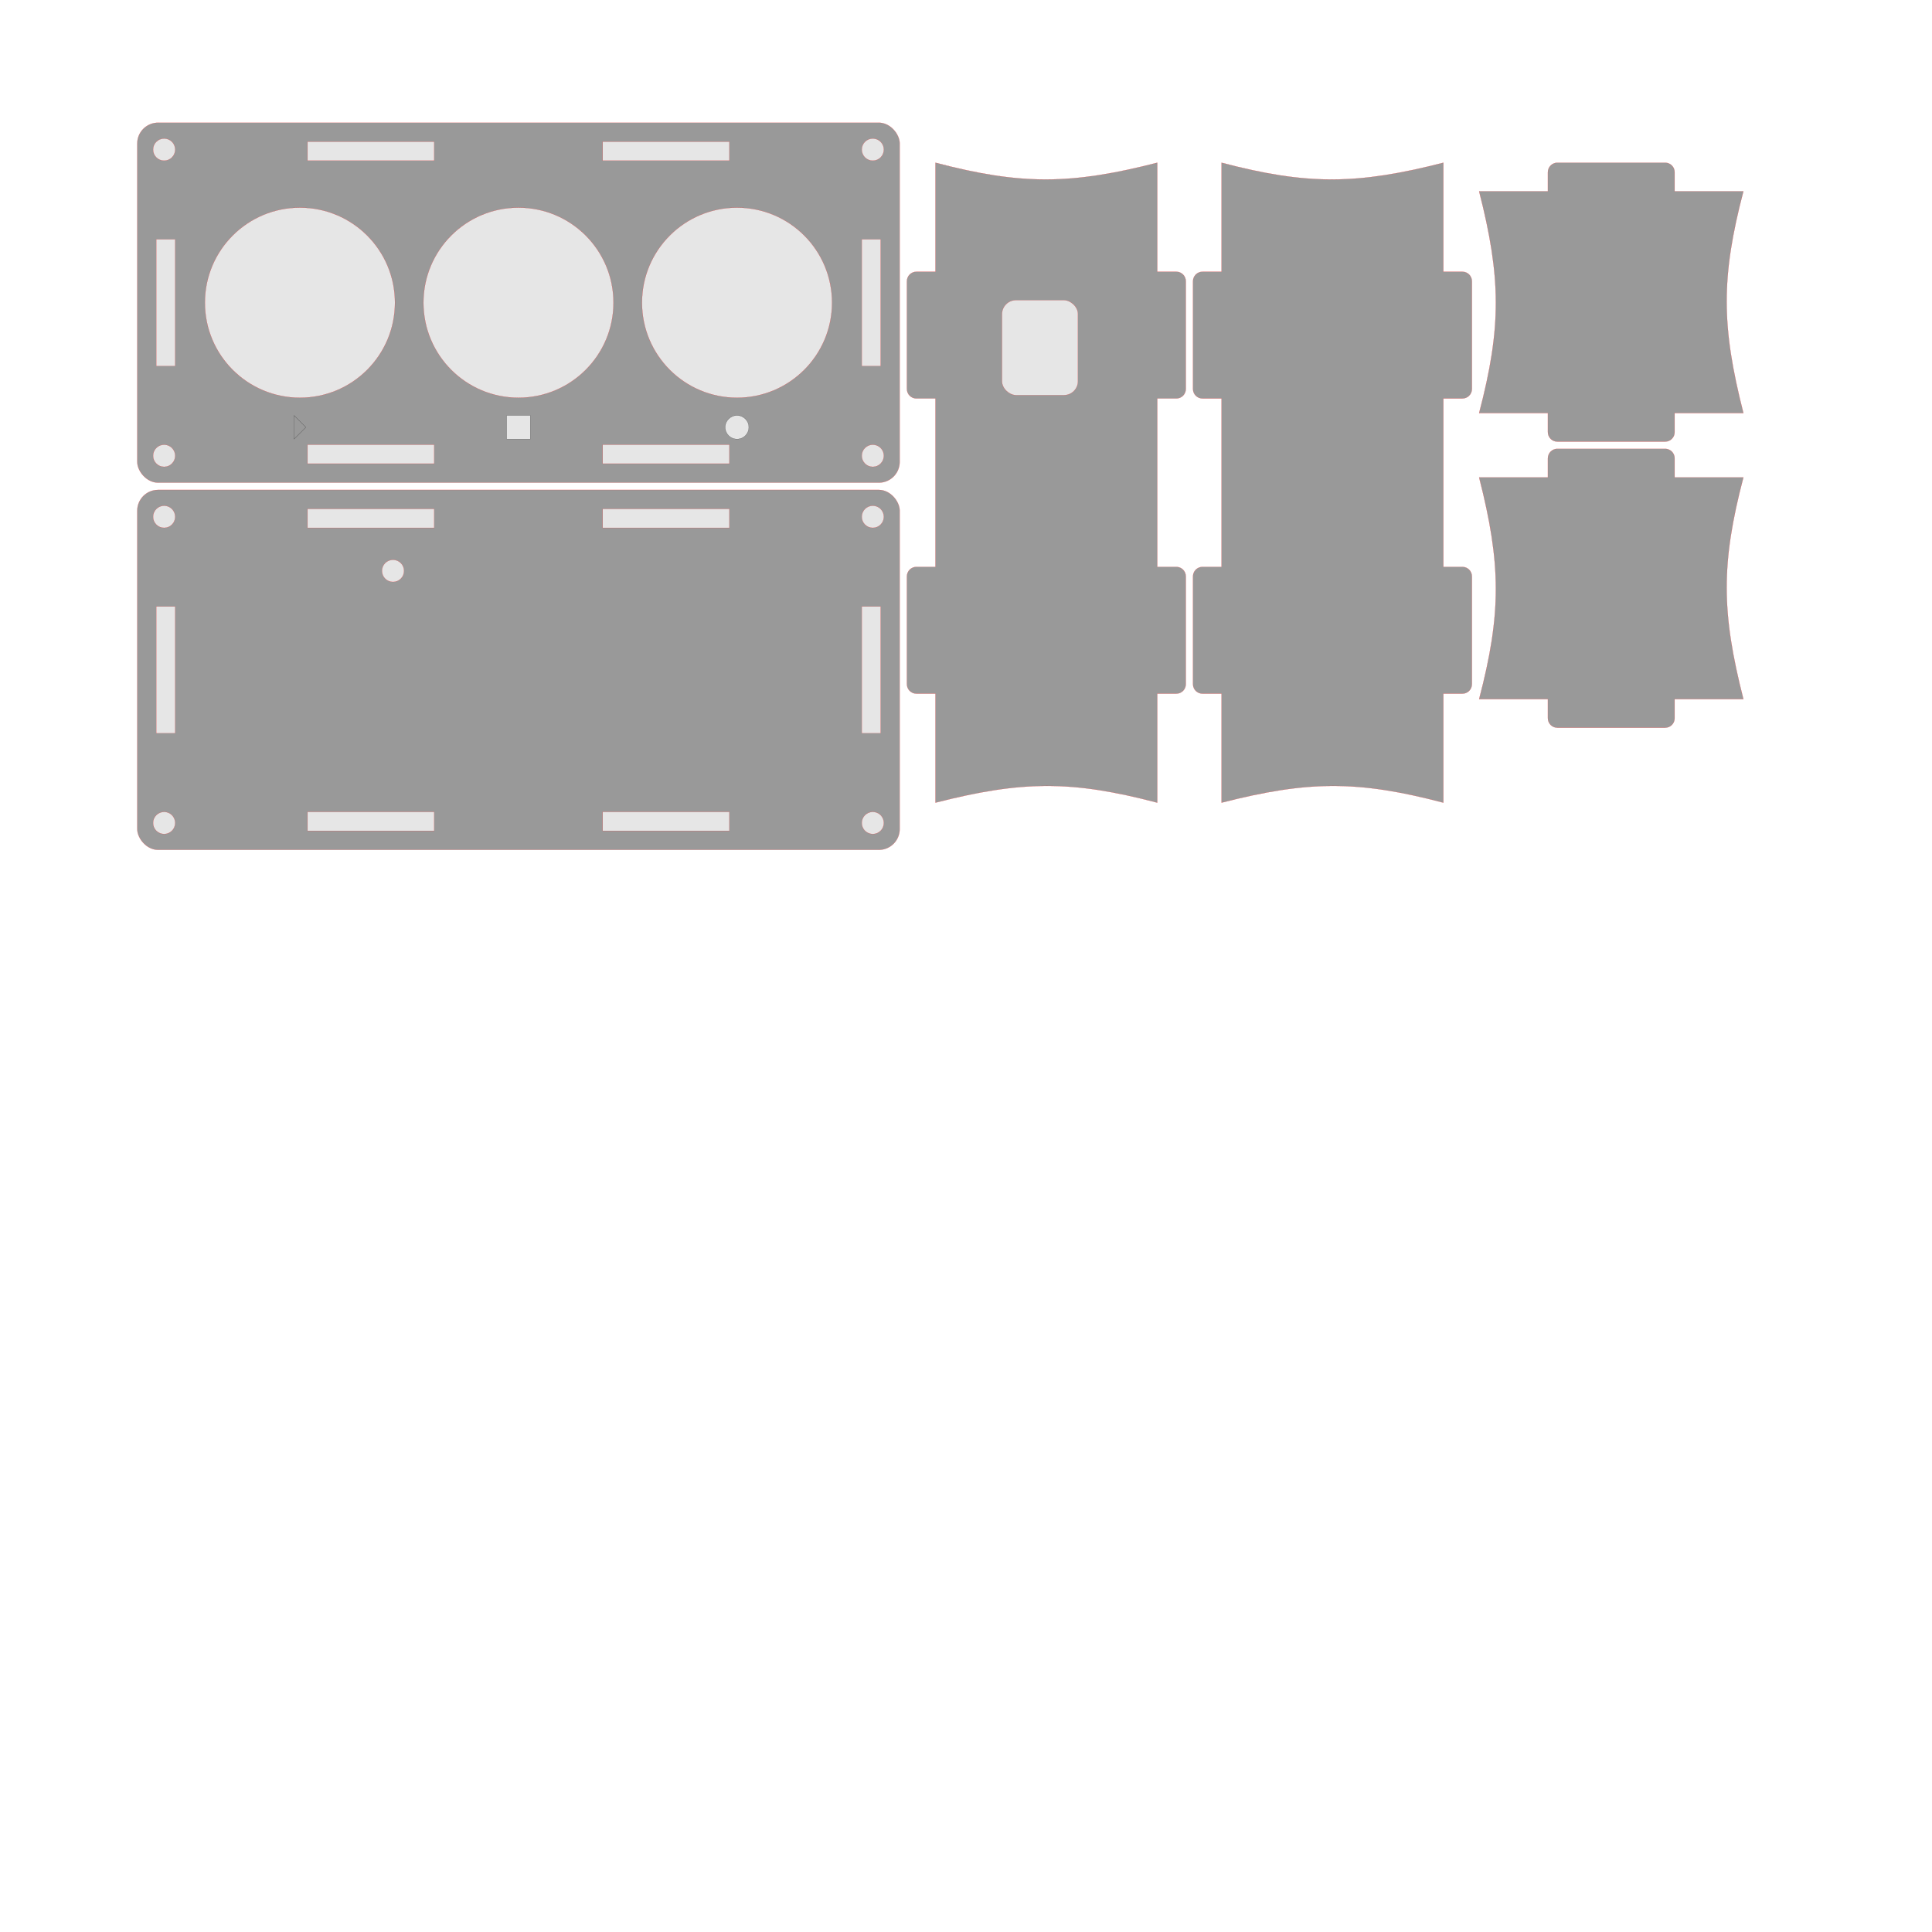 <?xml version="1.0" encoding="UTF-8" standalone="no"?>
<!-- Created with Inkscape (http://www.inkscape.org/) -->

<svg
   xmlns:dc="http://purl.org/dc/elements/1.1/"
   xmlns:cc="http://creativecommons.org/ns#"
   xmlns:rdf="http://www.w3.org/1999/02/22-rdf-syntax-ns#"
   xmlns:svg="http://www.w3.org/2000/svg"
   xmlns="http://www.w3.org/2000/svg"
   xmlns:sodipodi="http://sodipodi.sourceforge.net/DTD/sodipodi-0.dtd"
   xmlns:inkscape="http://www.inkscape.org/namespaces/inkscape"
   width="12in"
   height="12in"
   viewBox="0 0 1080 1080"
   id="svg6487"
   version="1.1"
   inkscape:version="0.91 r13725"
   sodipodi:docname="The transport - enclosure.svg">
  <defs
     id="defs6489" />
  <sodipodi:namedview
     id="base"
     pagecolor="#ffffff"
     bordercolor="#666666"
     borderopacity="1.0"
     inkscape:pageopacity="0.0"
     inkscape:pageshadow="2"
     inkscape:zoom="0.70710678"
     inkscape:cx="497.60794"
     inkscape:cy="733.90332"
     inkscape:document-units="mm"
     inkscape:current-layer="layer1"
     showgrid="false"
     inkscape:window-width="1280"
     inkscape:window-height="751"
     inkscape:window-x="0"
     inkscape:window-y="1"
     inkscape:window-maximized="1"
     units="in"
     showguides="false" />
  <g
     inkscape:label="Layer 1"
     inkscape:groupmode="layer"
     id="layer1"
     transform="translate(0,27.638)">
    <path
       inkscape:connector-curvature="0"
       style="fill:#999999;fill-opacity:1;stroke:#ff0000;stroke-width:0.071;stroke-miterlimit:4;stroke-dasharray:none;stroke-opacity:1"
       d="m 662.867,129.571 c 0,-2.937 -2.364,-5.301 -5.301,-5.301 l -0.014,0 -10.641,0 0,-60.939 c 0,0 -0.002,0 -0.002,0 -48.361,12.381 -76.212,12.555 -123.971,0 0,0 -0.002,0 -0.002,0 l 0,60.939 -10.641,0 -0.014,0 c -2.937,0 -5.303,2.364 -5.303,5.301 l 0,60.236 c 0,2.937 2.366,5.301 5.303,5.301 l 0.014,0 10.641,0 0,94.162 -10.641,0 -0.014,0 c -2.937,0 -5.303,2.364 -5.303,5.301 l 0,60.236 c 0,2.937 2.366,5.301 5.303,5.301 l 0.014,0 10.641,0 0,60.939 c 0,0 0,0.002 0,0.002 0,0 0.002,0 0.002,0 48.36,-12.382 76.212,-12.555 123.971,0 0,0 0.002,-0.002 0.002,-0.002 l 0,-60.939 10.641,0 0.014,0 c 2.937,0 5.301,-2.364 5.301,-5.301 l 0,-60.236 c 0,-2.937 -2.364,-5.301 -5.301,-5.301 l -0.014,0 -10.641,0 0,-94.162 10.641,0 0.014,0 c 2.937,0 5.301,-2.364 5.301,-5.301 l 0,-60.236 z"
       id="path11170" />
    <rect
       transform="matrix(0,-1,-1,0,0,0)"
       rx="7.826"
       ry="7.826"
       y="-602.595"
       x="-193.258"
       height="42.481"
       width="53.111"
       id="rect9714"
       style="fill:#e6e6e6;fill-opacity:1;stroke:#ff0000;stroke-width:0.071;stroke-miterlimit:4;stroke-dasharray:none;stroke-opacity:1" />
    <rect
       ry="11.617"
       y="246.23"
       x="76.737"
       height="201.184"
       width="426.184"
       id="rect9828"
       style="fill:#999999;stroke:#ff0000;stroke-width:0.071;stroke-miterlimit:4;stroke-dasharray:none;stroke-opacity:1"
       rx="11.617"
       inkscape:export-filename="/Users/gustavosilveira/Desktop/tranport pcb cut.png"
       inkscape:export-xdpi="90"
       inkscape:export-ydpi="90" />
    <circle
       r="6.188"
       cy="261.246"
       cx="91.753"
       id="circle9832"
       style="fill:#e6e6e6;fill-opacity:1;stroke:#ff0000;stroke-width:0.071;stroke-miterlimit:4;stroke-dasharray:none;stroke-opacity:1"
       inkscape:export-filename="/Users/gustavosilveira/Desktop/tranport pcb cut.png"
       inkscape:export-xdpi="90"
       inkscape:export-ydpi="90" />
    <circle
       style="fill:#e6e6e6;fill-opacity:1;stroke:#ff0000;stroke-width:0.071;stroke-miterlimit:4;stroke-dasharray:none;stroke-opacity:1"
       id="circle9834"
       cx="487.906"
       cy="261.246"
       r="6.188"
       inkscape:export-filename="/Users/gustavosilveira/Desktop/tranport pcb cut.png"
       inkscape:export-xdpi="90"
       inkscape:export-ydpi="90" />
    <circle
       r="6.188"
       cy="432.398"
       cx="487.906"
       id="circle9836"
       style="fill:#e6e6e6;fill-opacity:1;stroke:#ff0000;stroke-width:0.071;stroke-miterlimit:4;stroke-dasharray:none;stroke-opacity:1"
       inkscape:export-filename="/Users/gustavosilveira/Desktop/tranport pcb cut.png"
       inkscape:export-xdpi="90"
       inkscape:export-ydpi="90" />
    <circle
       style="fill:#e6e6e6;fill-opacity:1;stroke:#ff0000;stroke-width:0.071;stroke-miterlimit:4;stroke-dasharray:none;stroke-opacity:1"
       id="circle9838"
       cx="91.753"
       cy="432.398"
       r="6.188"
       inkscape:export-filename="/Users/gustavosilveira/Desktop/tranport pcb cut.png"
       inkscape:export-xdpi="90"
       inkscape:export-ydpi="90" />
    <rect
       transform="matrix(0,1,1,0,0,0)"
       style="fill:#e6e6e6;fill-opacity:1;stroke:#ff0000;stroke-width:0.071;stroke-miterlimit:4;stroke-dasharray:none;stroke-opacity:1"
       id="rect9842"
       width="70.839"
       height="10.603"
       x="311.402"
       y="481.717"
       ry="0"
       rx="0"
       inkscape:export-filename="/Users/gustavosilveira/Desktop/tranport pcb cut.png"
       inkscape:export-xdpi="90"
       inkscape:export-ydpi="90" />
    <rect
       rx="0"
       style="fill:#e6e6e6;fill-opacity:1;stroke:#ff0000;stroke-width:0.071;stroke-miterlimit:4;stroke-dasharray:none;stroke-opacity:1"
       id="rect9846"
       width="70.839"
       height="10.603"
       x="-407.749"
       y="-267.434"
       ry="0"
       transform="scale(-1,-1)"
       inkscape:export-filename="/Users/gustavosilveira/Desktop/tranport pcb cut.png"
       inkscape:export-xdpi="90"
       inkscape:export-ydpi="90" />
    <rect
       rx="0"
       ry="0"
       y="-267.434"
       x="-242.749"
       height="10.603"
       width="70.839"
       id="rect9848"
       style="fill:#e6e6e6;fill-opacity:1;stroke:#ff0000;stroke-width:0.071;stroke-miterlimit:4;stroke-dasharray:none;stroke-opacity:1"
       transform="scale(-1,-1)"
       inkscape:export-filename="/Users/gustavosilveira/Desktop/tranport pcb cut.png"
       inkscape:export-xdpi="90"
       inkscape:export-ydpi="90" />
    <rect
       transform="scale(-1,-1)"
       ry="0"
       y="-436.812"
       x="-407.749"
       height="10.603"
       width="70.839"
       id="rect9852"
       style="fill:#e6e6e6;fill-opacity:1;stroke:#ff0000;stroke-width:0.071;stroke-miterlimit:4;stroke-dasharray:none;stroke-opacity:1"
       rx="0"
       inkscape:export-filename="/Users/gustavosilveira/Desktop/tranport pcb cut.png"
       inkscape:export-xdpi="90"
       inkscape:export-ydpi="90" />
    <rect
       transform="scale(-1,-1)"
       style="fill:#e6e6e6;fill-opacity:1;stroke:#ff0000;stroke-width:0.071;stroke-miterlimit:4;stroke-dasharray:none;stroke-opacity:1"
       id="rect9854"
       width="70.839"
       height="10.603"
       x="-242.749"
       y="-436.812"
       ry="0"
       rx="0"
       inkscape:export-filename="/Users/gustavosilveira/Desktop/tranport pcb cut.png"
       inkscape:export-xdpi="90"
       inkscape:export-ydpi="90" />
    <rect
       rx="0"
       ry="0"
       y="87.339"
       x="311.402"
       height="10.603"
       width="70.839"
       id="rect9856"
       style="fill:#e6e6e6;fill-opacity:1;stroke:#ff0000;stroke-width:0.071;stroke-miterlimit:4;stroke-dasharray:none;stroke-opacity:1"
       transform="matrix(0,1,1,0,0,0)"
       inkscape:export-filename="/Users/gustavosilveira/Desktop/tranport pcb cut.png"
       inkscape:export-xdpi="90"
       inkscape:export-ydpi="90" />
    <circle
       style="fill:#e6e6e6;fill-opacity:1;stroke:#ff0000;stroke-width:0.071;stroke-miterlimit:4;stroke-dasharray:none;stroke-opacity:1"
       id="circle9858"
       cx="219.695"
       cy="291.484"
       r="6.188"
       inkscape:export-filename="/Users/gustavosilveira/Desktop/tranport pcb cut.png"
       inkscape:export-xdpi="90"
       inkscape:export-ydpi="90" />
    <path
       id="path9899"
       d="m 822.796,129.574 c 0,-2.937 -2.364,-5.301 -5.301,-5.301 l -0.014,0 -10.641,0 0,-60.939 c 0,0 -0.002,0 -0.002,0 -48.361,12.381 -76.212,12.555 -123.971,0 0,0 -0.002,0 -0.002,0 l 0,60.939 -10.641,0 -0.014,0 c -2.937,0 -5.303,2.364 -5.303,5.301 l 0,60.236 c 0,2.937 2.366,5.301 5.303,5.301 l 0.014,0 10.641,0 0,94.162 -10.641,0 -0.014,0 c -2.937,0 -5.303,2.364 -5.303,5.301 l 0,60.236 c 0,2.937 2.366,5.301 5.303,5.301 l 0.014,0 10.641,0 0,60.939 c 0,0 0,0 0,0 0,0 0.002,0 0.002,0 48.36,-12.382 76.212,-12.555 123.971,0 0,0 0.002,0 0.002,0 l 0,-60.939 10.641,0 0.014,0 c 2.937,0 5.301,-2.364 5.301,-5.301 l 0,-60.236 c 0,-2.937 -2.364,-5.301 -5.301,-5.301 l -0.014,0 -10.641,0 0,-94.162 10.641,0 0.014,0 c 2.937,0 5.301,-2.364 5.301,-5.301 l 0,-60.236 z"
       style="fill:#999999;fill-opacity:1;stroke:#ff0000;stroke-width:0.071;stroke-miterlimit:4;stroke-dasharray:none;stroke-opacity:1"
       inkscape:connector-curvature="0" />
    <path
       style="fill:#999999;fill-opacity:1;stroke:#ff0000;stroke-width:0.071;stroke-miterlimit:4;stroke-dasharray:none;stroke-opacity:1"
       d="m 974.563,239.22 -38.439,0 0,-10.641 0,-0.016 c 0,-2.937 -2.366,-5.301 -5.303,-5.301 l -60.236,0 c -2.937,0 -5.301,2.364 -5.301,5.301 l 0,0.014 0,0.002 0,10.641 -38.439,0 c 12.381,48.361 12.555,76.214 0,123.973 l 38.439,0 0,10.641 0,0.016 c 0,2.937 2.364,5.301 5.301,5.301 l 60.236,0 c 2.937,0 5.303,-2.364 5.303,-5.301 l 0,-0.016 0,-10.641 38.439,0 c -12.382,-48.36 -12.555,-76.214 0,-123.973 z"
       id="path9187"
       inkscape:connector-curvature="0" />
    <path
       id="path9905"
       d="m 974.563,79.29 -38.439,0 0,-10.641 0,-0.016 c 0,-2.937 -2.366,-5.301 -5.303,-5.301 l -60.236,0 c -2.937,0 -5.301,2.364 -5.301,5.301 l 0,0.014 0,0.002 0,10.641 -38.439,0 c 12.381,48.361 12.555,76.214 0,123.973 l 38.439,0 0,10.641 0,0.016 c 0,2.937 2.364,5.301 5.301,5.301 l 60.236,0 c 2.937,0 5.303,-2.364 5.303,-5.301 l 0,-0.016 0,-10.641 38.439,0 c -12.382,-48.36 -12.555,-76.214 0,-123.973 z"
       style="fill:#999999;fill-opacity:1;stroke:#ff0000;stroke-width:0.071;stroke-miterlimit:4;stroke-dasharray:none;stroke-opacity:1"
       inkscape:connector-curvature="0" />
    <rect
       style="fill:#999999;stroke:#ff0000;stroke-width:0.071;stroke-miterlimit:4;stroke-dasharray:none;stroke-opacity:1"
       id="rect7084"
       width="426.184"
       height="201.184"
       x="76.737"
       y="40.97"
       ry="11.617"
       rx="11.617" />
    <circle
       style="fill:#e6e6e6;fill-opacity:1;stroke:#ff0000;stroke-width:0.071;stroke-miterlimit:4;stroke-dasharray:none;stroke-opacity:1"
       id="circle6262"
       cx="91.753"
       cy="55.986"
       r="6.188" />
    <circle
       r="6.188"
       cy="55.986"
       cx="487.906"
       id="circle9052"
       style="fill:#e6e6e6;fill-opacity:1;stroke:#ff0000;stroke-width:0.071;stroke-miterlimit:4;stroke-dasharray:none;stroke-opacity:1" />
    <circle
       style="fill:#e6e6e6;fill-opacity:1;stroke:#ff0000;stroke-width:0.071;stroke-miterlimit:4;stroke-dasharray:none;stroke-opacity:1"
       id="circle9054"
       cx="487.906"
       cy="227.138"
       r="6.188" />
    <circle
       r="6.188"
       cy="227.138"
       cx="91.753"
       id="circle9056"
       style="fill:#e6e6e6;fill-opacity:1;stroke:#ff0000;stroke-width:0.071;stroke-miterlimit:4;stroke-dasharray:none;stroke-opacity:1" />
    <rect
       rx="0"
       ry="0"
       y="481.717"
       x="106.143"
       height="10.603"
       width="70.839"
       id="rect9265"
       style="fill:#e6e6e6;fill-opacity:1;stroke:#ff0000;stroke-width:0.071;stroke-miterlimit:4;stroke-dasharray:none;stroke-opacity:1"
       transform="matrix(0,1,1,0,0,0)" />
    <rect
       transform="scale(-1,-1)"
       ry="0"
       y="-62.174"
       x="-407.749"
       height="10.603"
       width="70.839"
       id="rect9291"
       style="fill:#e6e6e6;fill-opacity:1;stroke:#ff0000;stroke-width:0.071;stroke-miterlimit:4;stroke-dasharray:none;stroke-opacity:1"
       rx="0" />
    <rect
       transform="scale(-1,-1)"
       style="fill:#e6e6e6;fill-opacity:1;stroke:#ff0000;stroke-width:0.071;stroke-miterlimit:4;stroke-dasharray:none;stroke-opacity:1"
       id="rect9293"
       width="70.839"
       height="10.603"
       x="-242.749"
       y="-62.174"
       ry="0"
       rx="0" />
    <rect
       rx="0"
       style="fill:#e6e6e6;fill-opacity:1;stroke:#ff0000;stroke-width:0.071;stroke-miterlimit:4;stroke-dasharray:none;stroke-opacity:1"
       id="rect9297"
       width="70.839"
       height="10.603"
       x="-407.749"
       y="-231.552"
       ry="0"
       transform="scale(-1,-1)" />
    <rect
       rx="0"
       ry="0"
       y="-231.552"
       x="-242.749"
       height="10.603"
       width="70.839"
       id="rect9299"
       style="fill:#e6e6e6;fill-opacity:1;stroke:#ff0000;stroke-width:0.071;stroke-miterlimit:4;stroke-dasharray:none;stroke-opacity:1"
       transform="scale(-1,-1)" />
    <rect
       transform="matrix(0,1,1,0,0,0)"
       style="fill:#e6e6e6;fill-opacity:1;stroke:#ff0000;stroke-width:0.071;stroke-miterlimit:4;stroke-dasharray:none;stroke-opacity:1"
       id="rect9301"
       width="70.839"
       height="10.603"
       x="106.143"
       y="87.339"
       ry="0"
       rx="0" />
    <circle
       style="fill:#e6e6e6;fill-opacity:1;stroke:#ff0000;stroke-width:0.071;stroke-miterlimit:4;stroke-dasharray:none;stroke-opacity:1"
       id="circle8986"
       cx="141.562"
       cy="-167.662"
       r="53.136"
       transform="matrix(0,1,-1,0,0,0)" />
    <circle
       transform="matrix(0,1,-1,0,0,0)"
       r="53.136"
       cy="-289.829"
       cx="141.562"
       id="circle9005"
       style="fill:#e6e6e6;fill-opacity:1;stroke:#ff0000;stroke-width:0.071;stroke-miterlimit:4;stroke-dasharray:none;stroke-opacity:1" />
    <circle
       style="fill:#e6e6e6;fill-opacity:1;stroke:#ff0000;stroke-width:0.071;stroke-miterlimit:4;stroke-dasharray:none;stroke-opacity:1"
       id="circle9013"
       cx="141.562"
       cy="-411.997"
       r="53.136"
       transform="matrix(0,1,-1,0,0,0)" />
    <rect
       style="fill:#e6e6e6;fill-opacity:1;stroke:#000000;stroke-width:0.071;stroke-miterlimit:4;stroke-dasharray:none;stroke-opacity:1"
       id="rect10059"
       width="13.206"
       height="13.206"
       x="283.226"
       y="204.61"
       rx="0"
       ry="0" />
    <path
       style="fill:#e6e6e6;fill-opacity:1;fill-rule:evenodd;stroke:#000000;stroke-width:0.071;stroke-linecap:butt;stroke-linejoin:miter;stroke-miterlimit:4;stroke-dasharray:none;stroke-opacity:1"
       d="m 164.308,204.575 0,13.275 0,-13.275 z m 0.078,0.033 6.639,6.639 -6.639,-6.639 z m 6.591,6.621 -6.591,6.588 6.591,-6.588 z"
       id="path10061"
       inkscape:connector-curvature="0" />
    <circle
       style="fill:#e6e6e6;fill-opacity:1;stroke:#000000;stroke-width:0.071;stroke-miterlimit:4;stroke-dasharray:none;stroke-opacity:1"
       id="path10257"
       cx="411.997"
       cy="211.213"
       r="6.603" />
  </g>
</svg>
